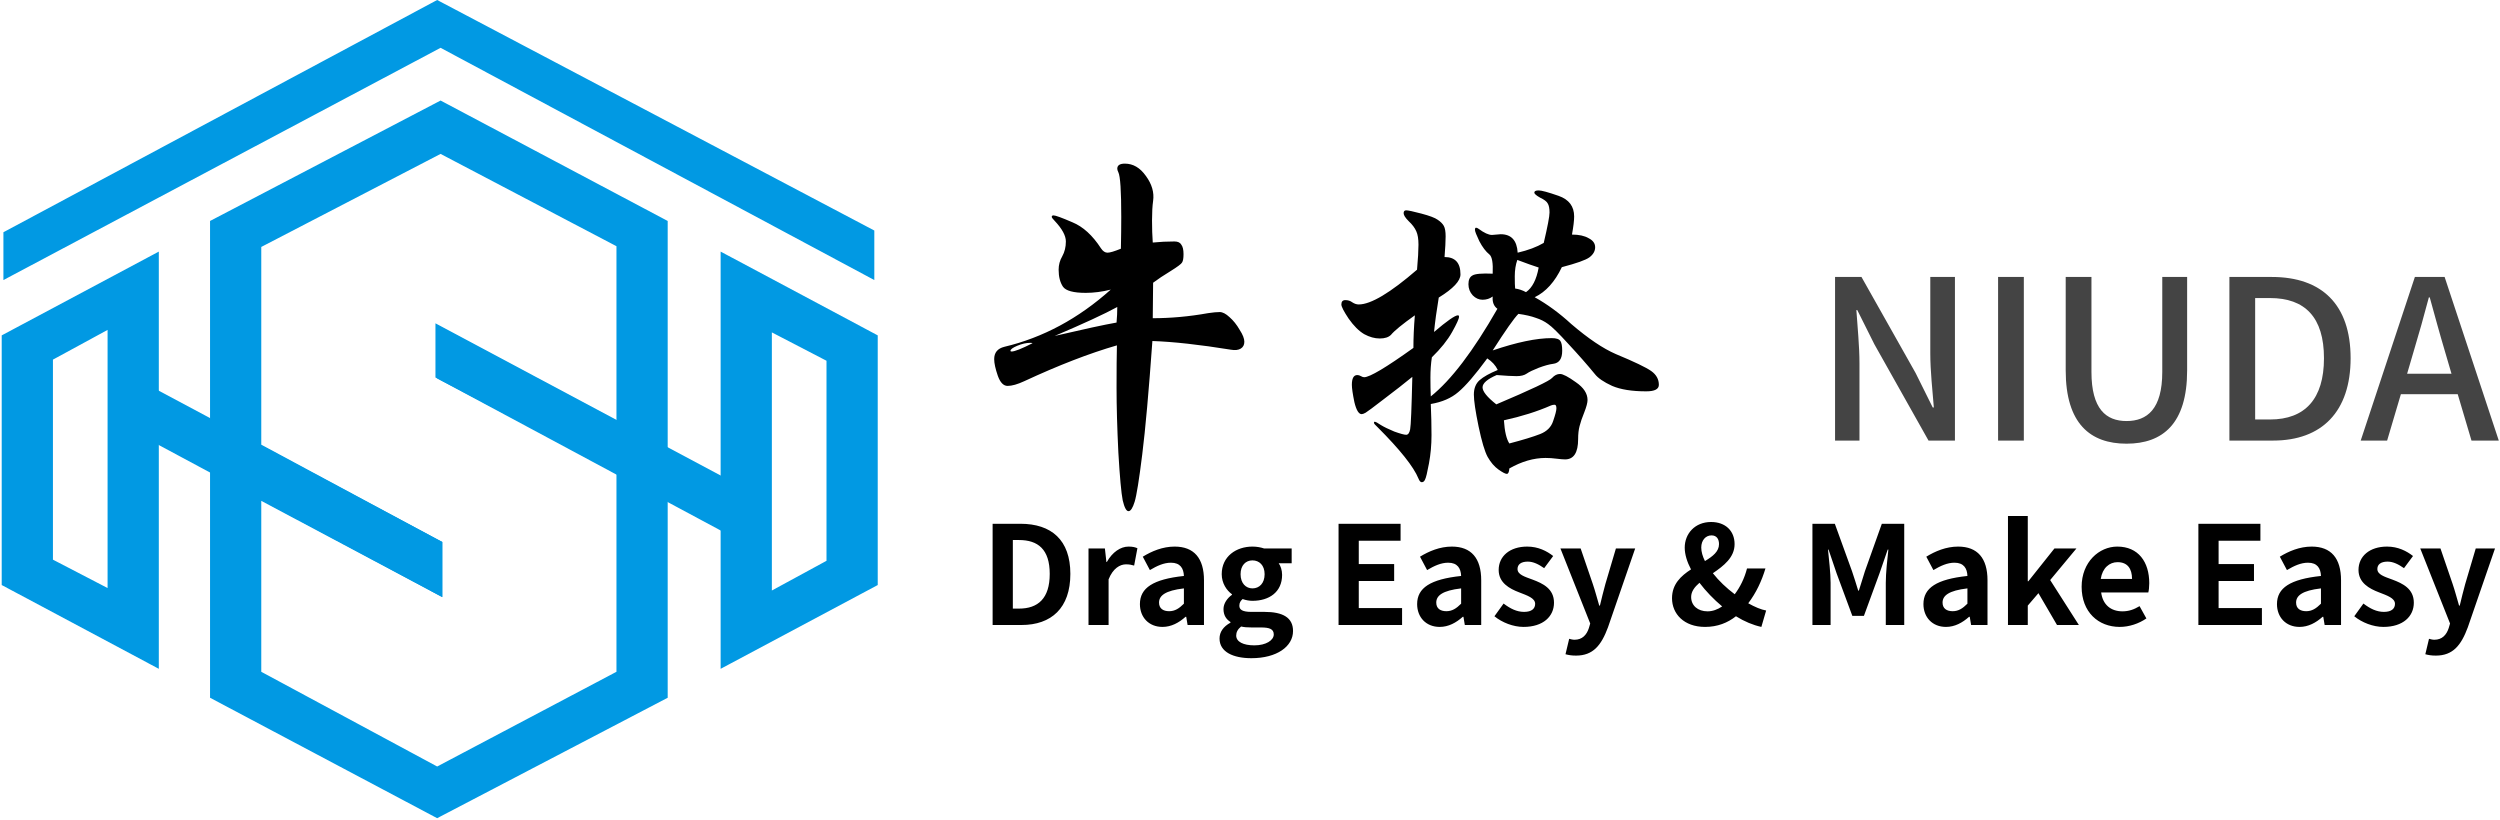 <svg viewBox="0 0 732 240" fill="none" xmlns="http://www.w3.org/2000/svg">
  <path d="M255.5 67.802V81.165L129.236 13.559L129.001 13.433L128.765 13.558L1.5 81.168V68.299L128.002 0.566L255.5 67.802Z" fill="#0199E3" stroke="#0199E3"/>
  <path fill-rule="evenodd" clip-rule="evenodd" d="M1 171L46 195V74.5L1 98.5V171ZM15 105V164.172L32 173V95.756L15 105Z" fill="#0199E3"/>
  <path d="M46 195L45.765 195.441L46.5 195.833V195H46ZM1 171H0.5V171.3L0.765 171.441L1 171ZM46 74.5H46.5V73.667L45.765 74.059L46 74.5ZM1 98.5L0.765 98.059L0.5 98.2V98.5H1ZM15 164.172H14.5V164.476L14.77 164.616L15 164.172ZM15 105L14.761 104.561L14.5 104.703V105H15ZM32 173L31.77 173.444L32.5 173.823V173H32ZM32 95.756H32.5V94.915L31.761 95.317L32 95.756ZM46.235 194.559L1.235 170.559L0.765 171.441L45.765 195.441L46.235 194.559ZM45.5 74.5V195H46.5V74.5H45.5ZM1.235 98.941L46.235 74.941L45.765 74.059L0.765 98.059L1.235 98.941ZM1.5 171V98.5H0.5V171H1.5ZM15.5 164.172V105H14.5V164.172H15.5ZM32.23 172.556L15.23 163.729L14.77 164.616L31.77 173.444L32.23 172.556ZM31.5 95.756V173H32.5V95.756H31.5ZM15.239 105.439L32.239 96.195L31.761 95.317L14.761 104.561L15.239 105.439Z" fill="#0199E3"/>
  <path fill-rule="evenodd" clip-rule="evenodd" d="M256.5 98.5L211.5 74.5V195L256.5 171V98.5ZM242.5 164.5V105.328L225.5 96.5V173.744L242.5 164.5Z" fill="#0199E3"/>
  <path d="M211.5 74.5L211.735 74.059L211 73.667V74.5H211.5ZM256.5 98.5H257V98.2L256.735 98.059L256.5 98.5ZM211.5 195H211V195.833L211.735 195.441L211.5 195ZM256.5 171L256.735 171.441L257 171.3V171H256.5ZM242.5 105.328H243V105.024L242.73 104.884L242.5 105.328ZM242.5 164.5L242.739 164.939L243 164.797V164.5H242.5ZM225.5 96.5L225.73 96.056L225 95.677V96.5H225.5ZM225.5 173.744H225V174.585L225.739 174.183L225.5 173.744ZM211.265 74.941L256.265 98.941L256.735 98.059L211.735 74.059L211.265 74.941ZM212 195V74.5H211V195H212ZM256.265 170.559L211.265 194.559L211.735 195.441L256.735 171.441L256.265 170.559ZM256 98.5V171H257V98.5H256ZM242 105.328V164.5H243V105.328H242ZM225.27 96.944L242.27 105.771L242.73 104.884L225.73 96.056L225.27 96.944ZM226 173.744V96.5H225V173.744H226ZM242.261 164.061L225.261 173.305L225.739 174.183L242.739 164.939L242.261 164.061Z" fill="#0199E3"/>
  <path d="M129 174V159L76 130.5V145.823L129 174Z" fill="#0199E3"/>
  <path fill-rule="evenodd" clip-rule="evenodd" d="M62 65V204L128 239L195 204V65L129 30L62 65ZM128 225L76 197V145.823V130.5V72L129 44.5L181 71.788V124V138V197L128 225Z" fill="#0199E3"/>
  <path d="M128.5 96V110.5L181 138V124L128.5 96Z" fill="#0199E3"/>
  <path d="M76 130.5V72L129 44.5L181 71.788V124M76 130.5L129 159V174L76 145.823M76 130.5V145.823M76 145.823V197L128 225L181 197V138M181 124L128.5 96V110.5L181 138M181 124V138M62 65V204L128 239L195 204V65L129 30L62 65Z" stroke="#0199E3"/>
  <path d="M128 95.5V110.231L224.5 162V147L128 95.5Z" fill="#0199E3" stroke="#0199E3"/>
  <path d="M32.5 107.5V122.231L129 174V159L32.5 107.5Z" fill="#0199E3" stroke="#0199E3"/>
  <path d="M290.64 183H299.08C307.84 183 313.4 178.04 313.4 168.04C313.4 158.08 307.84 153.36 298.76 153.36H290.64V183ZM296.56 178.2V158.12H298.36C303.92 158.12 307.36 160.84 307.36 168.04C307.36 175.24 303.92 178.2 298.36 178.2H296.56ZM318.715 183H324.595V169.64C325.875 166.4 327.955 165.24 329.675 165.24C330.635 165.24 331.275 165.36 332.075 165.6L333.035 160.52C332.395 160.24 331.675 160.04 330.435 160.04C328.115 160.04 325.715 161.64 324.075 164.56H323.955L323.515 160.6H318.715V183ZM340.367 183.56C342.967 183.56 345.207 182.32 347.127 180.6H347.327L347.727 183H352.527V169.92C352.527 163.44 349.607 160.04 343.927 160.04C340.407 160.04 337.207 161.4 334.607 163L336.687 166.92C338.767 165.68 340.767 164.76 342.847 164.76C345.607 164.76 346.567 166.44 346.647 168.64C337.647 169.6 333.767 172.12 333.767 176.88C333.767 180.72 336.367 183.56 340.367 183.56ZM342.327 178.96C340.607 178.96 339.367 178.2 339.367 176.44C339.367 174.4 341.167 172.92 346.647 172.28V176.76C345.247 178.16 344.007 178.96 342.327 178.96ZM366.399 192.72C373.879 192.72 378.599 189.28 378.599 184.76C378.599 180.84 375.639 179.16 370.239 179.16H366.399C363.799 179.16 362.879 178.52 362.879 177.36C362.879 176.4 363.279 175.92 363.839 175.4C364.839 175.76 365.879 175.92 366.719 175.92C371.559 175.92 375.399 173.4 375.399 168.32C375.399 166.92 374.959 165.68 374.399 164.92H378.199V160.6H370.159C369.199 160.28 368.039 160.04 366.719 160.04C361.999 160.04 357.719 162.88 357.719 168.12C357.719 170.76 359.159 172.88 360.719 174V174.16C359.359 175.12 358.239 176.68 358.239 178.32C358.239 180.2 359.079 181.36 360.279 182.12V182.32C358.159 183.48 357.079 185.08 357.079 186.96C357.079 190.92 361.119 192.72 366.399 192.72ZM366.719 172.28C364.799 172.28 363.239 170.8 363.239 168.12C363.239 165.52 364.759 164.08 366.719 164.08C368.719 164.08 370.279 165.52 370.279 168.12C370.279 170.8 368.719 172.28 366.719 172.28ZM367.279 188.96C364.039 188.96 361.959 187.92 361.959 186.08C361.959 185.12 362.399 184.24 363.399 183.44C364.239 183.64 365.159 183.72 366.479 183.72H369.239C371.639 183.72 372.959 184.16 372.959 185.76C372.959 187.48 370.679 188.96 367.279 188.96ZM391.929 183H410.529V178.04H397.849V170.12H408.209V165.16H397.849V158.32H410.089V153.36H391.929V183ZM421.538 183.56C424.138 183.56 426.378 182.32 428.298 180.6H428.498L428.898 183H433.698V169.92C433.698 163.44 430.778 160.04 425.098 160.04C421.578 160.04 418.378 161.4 415.778 163L417.858 166.92C419.938 165.68 421.938 164.76 424.018 164.76C426.778 164.76 427.738 166.44 427.818 168.64C418.818 169.6 414.938 172.12 414.938 176.88C414.938 180.72 417.538 183.56 421.538 183.56ZM423.498 178.96C421.778 178.96 420.538 178.2 420.538 176.44C420.538 174.4 422.338 172.92 427.818 172.28V176.76C426.418 178.16 425.178 178.96 423.498 178.96ZM446.091 183.56C451.891 183.56 455.011 180.44 455.011 176.48C455.011 172.36 451.731 170.84 448.771 169.72C446.371 168.84 444.331 168.24 444.331 166.6C444.331 165.32 445.291 164.44 447.331 164.44C448.971 164.44 450.531 165.24 452.131 166.36L454.771 162.8C452.931 161.36 450.411 160.04 447.171 160.04C442.051 160.04 438.811 162.88 438.811 166.88C438.811 170.64 441.971 172.36 444.811 173.44C447.171 174.36 449.491 175.12 449.491 176.8C449.491 178.2 448.491 179.16 446.251 179.16C444.131 179.16 442.251 178.24 440.251 176.72L437.571 180.44C439.811 182.28 443.091 183.56 446.091 183.56ZM461.456 191.96C466.456 191.96 468.856 188.96 470.816 183.68L478.776 160.6H473.136L470.056 171C469.496 173.08 468.936 175.24 468.456 177.32H468.256C467.616 175.16 467.056 173 466.376 171L462.816 160.6H456.896L465.616 182.56L465.216 183.92C464.576 185.88 463.296 187.32 461.016 187.32C460.496 187.32 459.856 187.16 459.456 187.04L458.376 191.56C459.256 191.8 460.136 191.96 461.456 191.96ZM499.247 183.56C502.887 183.56 505.847 182.36 508.287 180.44C510.807 182 513.327 183.04 515.727 183.56L517.127 178.76C515.607 178.48 513.807 177.72 511.887 176.64C514.207 173.56 515.807 170.16 516.927 166.44H511.527C510.767 169.4 509.487 171.92 507.927 174C505.527 172.2 503.287 170.08 501.527 167.84C504.687 165.68 507.887 163.24 507.887 159.32C507.887 155.44 505.207 152.84 501.007 152.84C496.287 152.84 493.287 156.24 493.287 160.36C493.287 162.32 493.967 164.52 495.127 166.72C492.167 168.64 489.567 171.04 489.567 175.16C489.567 179.72 493.047 183.56 499.247 183.56ZM504.247 177.56C502.887 178.48 501.447 179 499.967 179C497.127 179 495.167 177.32 495.167 174.8C495.167 173.2 496.167 171.88 497.607 170.64C499.487 173.12 501.767 175.48 504.247 177.56ZM499.207 164.28C498.527 162.92 498.127 161.56 498.127 160.32C498.127 158.2 499.407 156.76 501.127 156.76C502.647 156.76 503.327 157.84 503.327 159.32C503.327 161.48 501.527 162.88 499.207 164.28ZM530.679 183H535.999V170.64C535.999 167.8 535.519 163.72 535.239 160.92H535.399L537.759 167.88L542.359 180.32H545.759L550.319 167.88L552.719 160.92H552.919C552.599 163.72 552.159 167.8 552.159 170.64V183H557.559V153.36H550.999L546.039 167.28C545.439 169.08 544.919 171.04 544.279 172.92H544.079C543.479 171.04 542.919 169.08 542.279 167.28L537.239 153.36H530.679V183ZM569.781 183.56C572.381 183.56 574.621 182.32 576.541 180.6H576.741L577.141 183H581.941V169.92C581.941 163.44 579.021 160.04 573.341 160.04C569.821 160.04 566.621 161.4 564.021 163L566.101 166.92C568.181 165.68 570.181 164.76 572.261 164.76C575.021 164.76 575.981 166.44 576.061 168.64C567.061 169.6 563.181 172.12 563.181 176.88C563.181 180.72 565.781 183.56 569.781 183.56ZM571.741 178.96C570.021 178.96 568.781 178.2 568.781 176.44C568.781 174.4 570.581 172.92 576.061 172.28V176.76C574.661 178.16 573.421 178.96 571.741 178.96ZM587.933 183H593.733V177.32L596.853 173.68L602.293 183H608.693L600.293 169.84L607.973 160.6H601.533L593.893 170.2H593.733V151.08H587.933V183ZM620.662 183.56C623.422 183.56 626.262 182.6 628.462 181.08L626.462 177.48C624.822 178.48 623.262 179 621.462 179C618.102 179 615.702 177.12 615.222 173.48H629.022C629.182 172.92 629.302 171.84 629.302 170.76C629.302 164.52 626.102 160.04 619.942 160.04C614.622 160.04 609.502 164.56 609.502 171.8C609.502 179.2 614.382 183.56 620.662 183.56ZM615.102 169.52C615.582 166.28 617.662 164.6 620.022 164.6C622.942 164.6 624.262 166.52 624.262 169.52H615.102ZM643.687 183H662.287V178.04H649.607V170.12H659.967V165.16H649.607V158.32H661.847V153.36H643.687V183ZM673.296 183.56C675.896 183.56 678.136 182.32 680.056 180.6H680.256L680.656 183H685.456V169.92C685.456 163.44 682.536 160.04 676.856 160.04C673.336 160.04 670.136 161.4 667.536 163L669.616 166.92C671.696 165.68 673.696 164.76 675.776 164.76C678.536 164.76 679.496 166.44 679.576 168.64C670.576 169.6 666.696 172.12 666.696 176.88C666.696 180.72 669.296 183.56 673.296 183.56ZM675.256 178.96C673.536 178.96 672.296 178.2 672.296 176.44C672.296 174.4 674.096 172.92 679.576 172.28V176.76C678.176 178.16 676.936 178.96 675.256 178.96ZM697.849 183.56C703.649 183.56 706.769 180.44 706.769 176.48C706.769 172.36 703.489 170.84 700.529 169.72C698.129 168.84 696.089 168.24 696.089 166.6C696.089 165.32 697.049 164.44 699.089 164.44C700.729 164.44 702.289 165.24 703.889 166.36L706.529 162.8C704.689 161.36 702.169 160.04 698.929 160.04C693.809 160.04 690.569 162.88 690.569 166.88C690.569 170.64 693.729 172.36 696.569 173.44C698.929 174.36 701.249 175.12 701.249 176.8C701.249 178.2 700.249 179.16 698.009 179.16C695.889 179.16 694.009 178.24 692.009 176.72L689.329 180.44C691.569 182.28 694.849 183.56 697.849 183.56ZM713.214 191.96C718.214 191.96 720.614 188.96 722.574 183.68L730.534 160.6H724.894L721.814 171C721.254 173.08 720.694 175.24 720.214 177.32H720.014C719.374 175.16 718.814 173 718.134 171L714.574 160.6H708.654L717.374 182.56L716.974 183.92C716.334 185.88 715.054 187.32 712.774 187.32C712.254 187.32 711.614 187.16 711.214 187.04L710.134 191.56C711.014 191.8 711.894 191.96 713.214 191.96Z" fill="black"/>
  <path d="M337.526 93.172C342.826 93.172 348.232 92.677 353.744 91.688C355.157 91.476 356.288 91.37 357.136 91.37C357.984 91.37 358.938 91.865 359.998 92.854C361.129 93.843 362.118 95.08 362.966 96.564C363.885 97.977 364.344 99.143 364.344 100.062C364.344 100.981 363.991 101.652 363.284 102.076C362.577 102.5 361.623 102.606 360.422 102.394C351.235 100.91 343.568 100.062 337.42 99.85C336.36 114.619 335.371 125.679 334.452 133.028C333.533 140.448 332.791 145.077 332.226 146.914C331.661 148.751 331.06 149.67 330.424 149.67C329.788 149.67 329.223 148.61 328.728 146.49C328.304 144.37 327.88 139.706 327.456 132.498C327.103 125.29 326.926 118.965 326.926 113.524C326.926 108.083 326.961 103.949 327.032 101.122C318.976 103.454 309.931 106.952 299.896 111.616C297.917 112.535 296.292 112.994 295.02 112.994C293.819 112.994 292.865 112.005 292.158 110.026C291.451 107.977 291.098 106.351 291.098 105.15C291.098 103.242 292.087 102.041 294.066 101.546C305.373 98.861 315.761 93.278 325.23 84.798C322.686 85.434 320.248 85.752 317.916 85.752C314.312 85.752 312.086 85.151 311.238 83.95C310.39 82.678 309.966 81.017 309.966 78.968C309.966 77.555 310.319 76.247 311.026 75.046C311.733 73.774 312.086 72.325 312.086 70.7C312.086 69.004 310.991 66.99 308.8 64.658C308.235 64.093 307.952 63.704 307.952 63.492C307.952 63.209 308.129 63.068 308.482 63.068C309.047 63.068 310.885 63.739 313.994 65.082C317.103 66.354 319.895 68.898 322.368 72.714C322.933 73.562 323.569 73.986 324.276 73.986C324.983 73.986 326.29 73.597 328.198 72.82C328.269 69.357 328.304 66.248 328.304 63.492C328.304 55.931 328.021 51.585 327.456 50.454C327.244 50.03 327.138 49.677 327.138 49.394C327.138 48.405 327.88 47.91 329.364 47.91C331.767 47.91 333.816 49.111 335.512 51.514C337.279 53.917 337.985 56.355 337.632 58.828C337.42 60.312 337.314 62.22 337.314 64.552C337.314 66.884 337.385 69.039 337.526 71.018C339.575 70.806 341.695 70.7 343.886 70.7C344.875 70.7 345.547 71.018 345.9 71.654C346.324 72.219 346.536 73.138 346.536 74.41C346.536 75.611 346.395 76.424 346.112 76.848C345.9 77.272 344.769 78.12 342.72 79.392C340.741 80.593 339.045 81.724 337.632 82.784L337.526 93.172ZM327.138 89.886C323.393 91.935 317.28 94.762 308.8 98.366C317.28 96.387 323.322 95.08 326.926 94.444C327.067 92.889 327.138 91.37 327.138 89.886ZM302.334 100.486C302.193 100.415 301.981 100.38 301.698 100.38C300.497 100.38 299.225 100.663 297.882 101.228C296.539 101.793 295.868 102.288 295.868 102.712C295.868 102.853 295.974 102.924 296.186 102.924C297.105 102.924 299.154 102.111 302.334 100.486ZM449.356 87.024C453.031 89.073 456.599 91.688 460.062 94.868C465.009 99.108 469.355 102.041 473.1 103.666C478.541 105.927 482.004 107.588 483.488 108.648C484.972 109.708 485.714 111.051 485.714 112.676C485.714 113.948 484.477 114.584 482.004 114.584C477.835 114.584 474.513 114.054 472.04 112.994C469.567 111.863 467.871 110.697 466.952 109.496C464.691 106.74 462.111 103.807 459.214 100.698C456.387 97.589 454.409 95.645 453.278 94.868C452.218 94.091 451.017 93.49 449.674 93.066C448.331 92.571 446.635 92.183 444.586 91.9C443.314 93.172 440.805 96.741 437.06 102.606C444.127 100.203 449.886 99.002 454.338 99.002C455.681 99.002 456.529 99.285 456.882 99.85C457.235 100.345 457.412 101.299 457.412 102.712C457.412 105.044 456.529 106.316 454.762 106.528C453.631 106.669 452.218 107.058 450.522 107.694C448.897 108.33 447.731 108.895 447.024 109.39C446.317 109.885 445.328 110.132 444.056 110.132C442.784 110.132 440.841 110.026 438.226 109.814C435.47 111.015 434.092 112.217 434.092 113.418C434.092 114.619 435.435 116.28 438.12 118.4C448.296 114.089 453.737 111.51 454.444 110.662C455.151 109.885 455.928 109.496 456.776 109.496C457.624 109.496 459.179 110.309 461.44 111.934C463.701 113.489 464.832 115.22 464.832 117.128C464.832 117.905 464.514 119.107 463.878 120.732C463.242 122.287 462.783 123.629 462.5 124.76C462.217 125.82 462.076 127.092 462.076 128.576C462.076 132.533 460.804 134.512 458.26 134.512C457.695 134.512 456.847 134.441 455.716 134.3C454.656 134.159 453.596 134.088 452.536 134.088C449.073 134.088 445.54 135.113 441.936 137.162C441.865 138.222 441.618 138.752 441.194 138.752C440.77 138.752 439.957 138.328 438.756 137.48C437.555 136.632 436.495 135.395 435.576 133.77C434.728 132.215 433.845 129.247 432.926 124.866C432.007 120.414 431.548 117.305 431.548 115.538C431.548 113.701 432.113 112.287 433.244 111.298C434.375 110.309 436.141 109.319 438.544 108.33C437.908 106.987 436.883 105.857 435.47 104.938C431.937 109.743 429.11 113.029 426.99 114.796C424.941 116.563 422.255 117.729 418.934 118.294C419.075 121.474 419.146 124.513 419.146 127.41C419.146 130.237 418.899 132.993 418.404 135.678C417.909 138.363 417.521 139.953 417.238 140.448C417.026 140.943 416.708 141.19 416.284 141.19C415.931 141.19 415.613 140.837 415.33 140.13C413.917 136.667 409.924 131.65 403.352 125.078C402.645 124.442 402.292 124.018 402.292 123.806C402.292 123.594 402.363 123.488 402.504 123.488C402.787 123.488 403.387 123.806 404.306 124.442C405.225 125.007 406.532 125.643 408.228 126.35C409.995 126.986 411.161 127.304 411.726 127.304C412.291 127.304 412.68 126.774 412.892 125.714C413.104 124.654 413.316 119.531 413.528 110.344C411.196 112.252 408.44 114.407 405.26 116.81C402.151 119.213 400.349 120.555 399.854 120.838C399.359 121.121 398.971 121.262 398.688 121.262C397.84 121.262 397.133 120.096 396.568 117.764C396.073 115.361 395.826 113.665 395.826 112.676C395.826 110.768 396.356 109.814 397.416 109.814C397.769 109.814 398.123 109.92 398.476 110.132C398.829 110.344 399.147 110.45 399.43 110.45C401.055 110.45 405.861 107.588 413.846 101.864C413.846 98.967 413.987 95.787 414.27 92.324C410.595 94.939 408.263 96.847 407.274 98.048C406.567 98.755 405.472 99.108 403.988 99.108C402.504 99.108 400.985 98.684 399.43 97.836C397.875 96.917 396.356 95.398 394.872 93.278C393.459 91.158 392.752 89.78 392.752 89.144C392.752 88.296 393.141 87.872 393.918 87.872C394.695 87.872 395.367 88.084 395.932 88.508C396.568 88.932 397.204 89.144 397.84 89.144C401.373 89.144 407.062 85.752 414.906 78.968C415.189 75.788 415.33 73.35 415.33 71.654C415.33 69.958 415.118 68.651 414.694 67.732C414.27 66.743 413.528 65.753 412.468 64.764C411.479 63.775 410.984 62.997 410.984 62.432C410.984 61.867 411.231 61.584 411.726 61.584C412.291 61.584 413.775 61.902 416.178 62.538C418.581 63.174 420.171 63.775 420.948 64.34C421.796 64.905 422.397 65.506 422.75 66.142C423.103 66.778 423.28 67.803 423.28 69.216C423.28 70.629 423.174 72.643 422.962 75.258C426.071 75.258 427.626 76.954 427.626 80.346C427.626 82.254 425.506 84.515 421.266 87.13C420.63 90.946 420.171 94.303 419.888 97.2C423.704 93.949 426.036 92.324 426.884 92.324C427.096 92.324 427.202 92.465 427.202 92.748C427.202 93.313 426.531 94.797 425.188 97.2C423.845 99.603 421.867 102.076 419.252 104.62C418.969 106.457 418.828 108.436 418.828 110.556C418.828 112.676 418.863 114.513 418.934 116.068C424.87 111.333 431.371 102.783 438.438 90.416C437.378 89.639 436.919 88.437 437.06 86.812C436.212 87.448 435.223 87.766 434.092 87.766C433.032 87.766 432.078 87.342 431.23 86.494C430.382 85.575 429.958 84.48 429.958 83.208C429.958 81.936 430.347 81.088 431.124 80.664C431.901 80.169 433.88 79.993 437.06 80.134C437.201 77.025 436.883 75.152 436.106 74.516C435.046 73.668 434.057 72.361 433.138 70.594C432.29 68.827 431.866 67.732 431.866 67.308C431.866 66.884 431.972 66.672 432.184 66.672C432.396 66.672 432.643 66.778 432.926 66.99C434.551 68.191 435.859 68.792 436.848 68.792L439.392 68.58C442.501 68.58 444.162 70.382 444.374 73.986C447.413 73.279 449.957 72.325 452.006 71.124C453.137 66.319 453.702 63.351 453.702 62.22C453.702 61.019 453.525 60.135 453.172 59.57C452.889 59.005 452.147 58.439 450.946 57.874C449.815 57.238 449.25 56.743 449.25 56.39C449.25 55.966 449.674 55.754 450.522 55.754C451.37 55.754 453.313 56.284 456.352 57.344C459.391 58.404 460.91 60.418 460.91 63.386C460.91 64.587 460.698 66.354 460.274 68.686C462.323 68.686 463.949 69.039 465.15 69.746C466.422 70.382 467.058 71.265 467.058 72.396C467.058 73.527 466.493 74.516 465.362 75.364C464.302 76.141 461.617 77.095 457.306 78.226C455.257 82.537 452.607 85.469 449.356 87.024ZM450.522 78.332C448.967 77.837 446.883 77.095 444.268 76.106C443.773 77.519 443.526 79.109 443.526 80.876C443.526 82.643 443.561 83.844 443.632 84.48C444.692 84.621 445.752 84.975 446.812 85.54C448.649 84.268 449.886 81.865 450.522 78.332ZM441.936 129.848C445.964 128.788 448.967 127.869 450.946 127.092C452.925 126.315 454.197 125.043 454.762 123.276C455.398 121.439 455.716 120.202 455.716 119.566C455.716 118.859 455.539 118.506 455.186 118.506C454.833 118.506 454.479 118.577 454.126 118.718C450.098 120.485 445.505 121.933 440.346 123.064C440.558 126.315 441.088 128.576 441.936 129.848Z" fill="black"/>
  <path d="M537.305 129H544.455V106.51C544.455 101.245 543.87 95.72 543.545 90.78H543.805L548.81 100.79L564.67 129H572.405V81.095H565.19V103.455C565.19 108.655 565.84 114.44 566.23 119.315H565.905L560.9 109.24L545.04 81.095H537.305V129ZM585.039 129H592.579V81.095H585.039V129ZM622.648 129.91C633.243 129.91 640.393 124.06 640.393 108.46V81.095H633.113V108.915C633.113 119.77 628.693 123.28 622.648 123.28C616.668 123.28 612.378 119.77 612.378 108.915V81.095H604.838V108.46C604.838 124.06 612.053 129.91 622.648 129.91ZM652.769 129H665.574C679.874 129 688.259 120.485 688.259 104.885C688.259 89.22 679.874 81.095 665.184 81.095H652.769V129ZM660.309 122.825V87.27H664.664C674.934 87.27 680.459 92.925 680.459 104.885C680.459 116.78 674.934 122.825 664.664 122.825H660.309ZM691.215 129H698.95L702.98 115.415H719.62L723.65 129H731.645L715.785 81.095H707.075L691.215 129ZM704.8 109.435L706.685 103C708.245 97.8 709.74 92.535 711.17 87.075H711.43C712.925 92.47 714.355 97.8 715.915 103L717.8 109.435H704.8Z" fill="#444444"/>
</svg>
